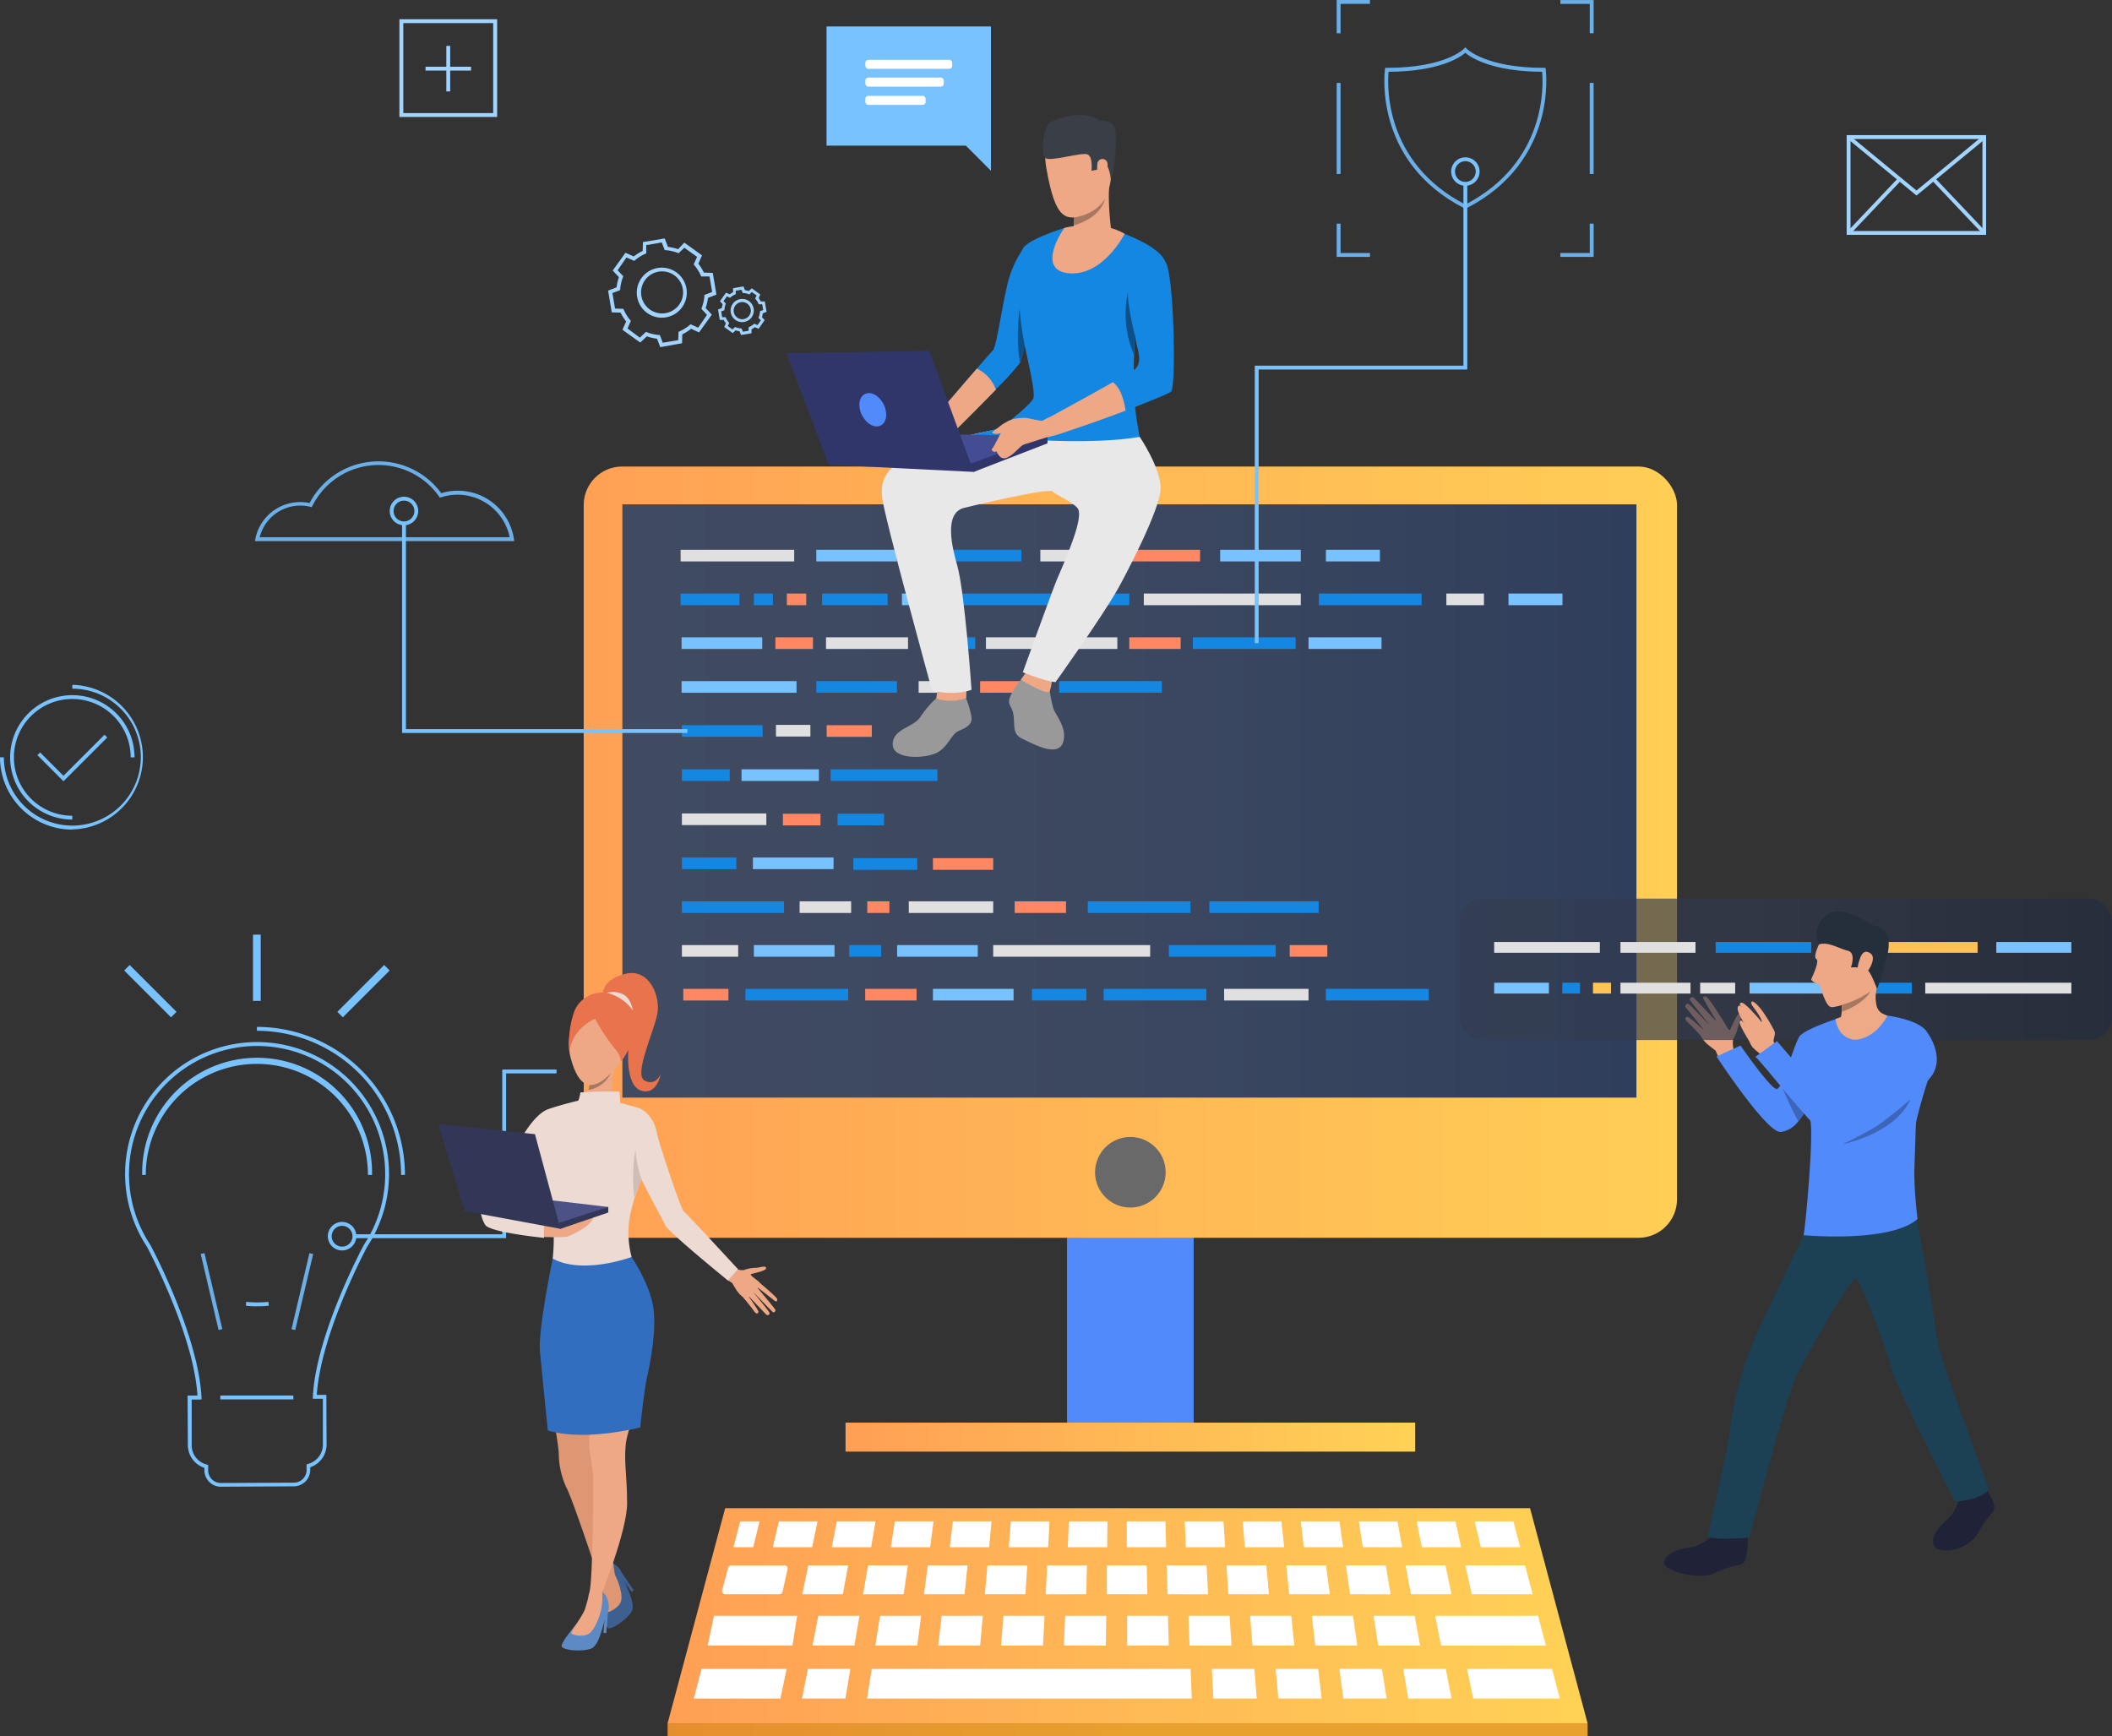<svg xmlns="http://www.w3.org/2000/svg" xmlns:xlink="http://www.w3.org/1999/xlink" viewBox="0 0 475.33 390.73"><rect x="0" y="0" width="475.33" height="390.73" fill="#333333" stroke="none"/><defs><style>.cls-1{fill:#78c2ff;}.cls-2{fill:#6aafe8;}.cls-3{fill:url(#linear-gradient);}.cls-4{fill:#fff;}.cls-5{fill:url(#linear-gradient-2);}.cls-6{fill:#518afa;}.cls-7{fill:url(#linear-gradient-3);}.cls-8{fill:url(#linear-gradient-4);}.cls-9{fill:#696969;}.cls-10{fill:url(#linear-gradient-5);}.cls-11{fill:#e0e0e0;}.cls-12{fill:#1487e3;}.cls-13{fill:#ff8761;}.cls-14{fill:#323657;}.cls-15{fill:#a1d4ff;}.cls-16{fill:#eea886;}.cls-17{opacity:0.68;fill:url(#linear-gradient-6);}.cls-18{fill:#ffc055;}.cls-19{fill:#ffc455;}.cls-20{fill:#202338;}.cls-21{fill:#1c4054;}.cls-22{fill:#eea987;}.cls-23{fill:#3d66ba;}.cls-24{fill:#252e3b;}.cls-25{fill:#a77860;}.cls-26{fill:#999;}.cls-27{fill:#e8e8e8;}.cls-28{fill:#3a3f47;}.cls-29{fill:#0c5087;}.cls-30{fill:#444c94;}.cls-31{fill:#303669;}.cls-32{fill:#3d6091;}.cls-33{fill:#de9673;}.cls-34{fill:#316ebf;}.cls-35{fill:#eddad3;}.cls-36{fill:#5d89c4;}.cls-37{fill:#4c5285;}.cls-38{fill:#e8734d;}.cls-39{fill:#cfbeb8;}</style><linearGradient id="linear-gradient" x1="150.25" y1="363.66" x2="357.31" y2="363.66" gradientUnits="userSpaceOnUse"><stop offset="0" stop-color="#ff9f55"/><stop offset="1" stop-color="#ffd255"/></linearGradient><linearGradient id="linear-gradient-2" x1="54.28" y1="389.3" x2="261.34" y2="389.3" gradientUnits="userSpaceOnUse"><stop offset="0" stop-color="#e37e30"/><stop offset="1" stop-color="#e8a12e"/></linearGradient><linearGradient id="linear-gradient-3" x1="123.94" y1="191.8" x2="397.31" y2="191.8" gradientTransform="translate(508.8 383.6) rotate(-180)" xlink:href="#linear-gradient"/><linearGradient id="linear-gradient-4" x1="140.06" y1="180.28" x2="368.3" y2="180.28" gradientTransform="translate(508.36 360.55) rotate(-180)" gradientUnits="userSpaceOnUse"><stop offset="0" stop-color="#404b61"/><stop offset="0.49" stop-color="#3c4860"/><stop offset="1" stop-color="#2f3e5c"/></linearGradient><linearGradient id="linear-gradient-5" x1="190.3" y1="323.45" x2="318.5" y2="323.45" xlink:href="#linear-gradient"/><linearGradient id="linear-gradient-6" x1="328.42" y1="218.16" x2="475.33" y2="218.16" gradientUnits="userSpaceOnUse"><stop offset="0" stop-color="#343d4f"/><stop offset="0.46" stop-color="#30394c"/><stop offset="0.95" stop-color="#232d41"/><stop offset="1" stop-color="#212b40"/></linearGradient></defs><title>Asset 1</title><g id="Layer_2" data-name="Layer 2"><g id="Слой_1" data-name="Слой 1"><polygon class="cls-1" points="186.02 5.96 223.03 5.96 223.03 32.78 223.03 38.44 217.38 32.78 186.02 32.78 186.02 5.96"/><path class="cls-2" d="M115.74,121.78H57.37l.1-.52A10.29,10.29,0,0,1,67.56,113a10,10,0,0,1,2.11.22A17.51,17.51,0,0,1,99.31,111a12.76,12.76,0,0,1,16.35,10.26Zm-57.29-.87h56.26A12,12,0,0,0,103,111.34a11.87,11.87,0,0,0-3.75.6L99,112l-.19-.26a16.64,16.64,0,0,0-28.49,2.1l-.16.31-.34-.08a9.2,9.2,0,0,0-2.23-.27A9.41,9.41,0,0,0,58.45,120.91Z"/><polygon class="cls-3" points="344.35 339.45 253.78 339.45 163.21 339.45 150.25 387.88 253.78 387.88 357.31 387.88 344.35 339.45"/><path class="cls-4" d="M164.63,352.31h11.86a.71.71,0,0,1,.77.8l-1.15,5.16a.76.76,0,0,1-.77.55H163.28a.71.71,0,0,1-.77-.82l1.35-5.16A.77.77,0,0,1,164.63,352.31Z"/><polygon class="cls-4" points="181.92 352.31 190.88 352.31 189.69 358.82 180.56 358.82 181.92 352.31"/><polygon class="cls-4" points="195.36 352.31 204.32 352.31 203.38 358.82 194.25 358.83 195.36 352.31"/><polygon class="cls-4" points="208.8 352.31 217.76 352.31 217.08 358.82 207.95 358.82 208.8 352.31"/><polygon class="cls-4" points="222.24 352.31 231.2 352.31 230.78 358.82 221.65 358.82 222.24 352.31"/><polygon class="cls-4" points="235.68 352.31 244.64 352.31 244.47 358.82 235.34 358.83 235.68 352.31"/><polygon class="cls-4" points="343.23 352.31 329.79 352.31 331.24 358.82 344.94 358.82 343.23 352.31"/><polygon class="cls-4" points="325.31 352.31 316.35 352.31 317.55 358.82 326.68 358.82 325.31 352.31"/><polygon class="cls-4" points="311.87 352.31 302.91 352.31 303.85 358.82 312.98 358.83 311.87 352.31"/><polygon class="cls-4" points="298.43 352.31 289.47 352.31 290.15 358.82 299.29 358.82 298.43 352.31"/><polygon class="cls-4" points="284.99 352.31 276.03 352.31 276.46 358.82 285.59 358.82 284.99 352.31"/><polygon class="cls-4" points="271.55 352.31 262.59 352.31 262.76 358.82 271.89 358.83 271.55 352.31"/><polygon class="cls-4" points="249.12 352.31 258.08 352.31 258.23 358.82 249.12 358.82 249.12 352.31"/><polygon class="cls-4" points="160.69 363.67 179.41 363.67 178.35 370.37 159.27 370.37 160.69 363.67"/><polygon class="cls-4" points="346.16 363.67 323.01 363.67 324.33 370.37 347.92 370.37 346.16 363.67"/><polygon class="cls-4" points="318.38 363.67 309.13 363.67 310.18 370.37 319.62 370.37 318.38 363.67"/><polygon class="cls-4" points="304.5 363.67 295.24 363.67 296.03 370.37 305.46 370.37 304.5 363.67"/><polygon class="cls-4" points="290.61 363.67 281.35 363.67 281.88 370.37 291.31 370.37 290.61 363.67"/><polygon class="cls-4" points="276.73 363.67 267.47 363.67 267.73 370.37 277.17 370.37 276.73 363.67"/><polygon class="cls-4" points="157.89 375.63 177.04 375.63 175.64 382.29 156.15 382.29 157.89 375.63"/><polygon class="cls-4" points="181.82 375.63 191.39 375.63 190.26 382.29 180.51 382.29 181.82 375.63"/><polygon class="cls-4" points="196.18 375.63 205.75 375.63 267.95 375.63 268.22 382.29 195.13 382.29 196.18 375.63"/><polygon class="cls-4" points="272.74 375.63 282.31 375.63 282.84 382.29 273.09 382.29 272.74 375.63"/><polygon class="cls-4" points="287.1 375.63 296.67 375.63 297.46 382.29 287.71 382.29 287.1 375.63"/><polygon class="cls-4" points="301.46 375.63 311.03 375.63 312.07 382.29 302.33 382.29 301.46 375.63"/><polygon class="cls-4" points="315.81 375.63 325.38 375.63 326.69 382.29 316.95 382.29 315.81 375.63"/><polygon class="cls-4" points="330.17 375.63 349.31 375.63 351.06 382.29 331.57 382.29 330.17 375.63"/><polygon class="cls-4" points="262.86 363.67 253.68 363.67 253.68 370.37 263.04 370.37 262.86 363.67"/><polygon class="cls-4" points="248.97 363.67 239.72 363.67 239.45 370.37 248.88 370.37 248.97 363.67"/><polygon class="cls-4" points="235.09 363.67 225.83 363.67 225.3 370.37 234.74 370.37 235.09 363.67"/><polygon class="cls-4" points="221.2 363.67 211.94 363.67 211.15 370.37 220.59 370.37 221.2 363.67"/><polygon class="cls-4" points="207.31 363.67 198.06 363.67 197 370.37 206.44 370.37 207.31 363.67"/><polygon class="cls-4" points="193.43 363.67 184.17 363.67 182.85 370.37 192.29 370.37 193.43 363.67"/><polygon class="cls-4" points="165.07 348.23 166.59 342.42 170.94 342.42 169.52 348.23 165.07 348.23"/><polygon class="cls-4" points="175.29 342.42 183.99 342.42 182.78 348.23 173.92 348.23 175.29 342.42"/><polygon class="cls-4" points="188.34 342.42 197.04 342.42 196.06 348.23 187.2 348.23 188.34 342.42"/><polygon class="cls-4" points="201.4 342.42 210.1 342.42 209.34 348.23 200.48 348.23 201.4 342.42"/><polygon class="cls-4" points="214.45 342.42 223.15 342.42 222.62 348.23 213.76 348.23 214.45 342.42"/><polygon class="cls-4" points="227.5 342.42 236.2 342.42 235.9 348.23 227.04 348.23 227.5 342.42"/><polygon class="cls-4" points="240.55 342.42 249.25 342.42 249.18 348.23 240.32 348.23 240.55 342.42"/><polygon class="cls-4" points="253.6 342.42 262.3 342.42 262.45 348.23 253.6 348.23 253.6 342.42"/><polygon class="cls-4" points="266.65 342.42 275.35 342.42 275.74 348.23 266.88 348.23 266.65 342.42"/><polygon class="cls-4" points="279.7 342.42 288.41 342.42 289.01 348.23 280.16 348.23 279.7 342.42"/><polygon class="cls-4" points="292.76 342.42 301.46 342.42 302.29 348.23 293.44 348.23 292.76 342.42"/><polygon class="cls-4" points="305.81 342.42 314.51 342.42 315.57 348.23 306.72 348.23 305.81 342.42"/><polygon class="cls-4" points="318.86 342.42 327.56 342.42 328.85 348.23 320 348.23 318.86 342.42"/><polygon class="cls-4" points="331.91 342.42 340.61 342.42 342.13 348.23 333.28 348.23 331.91 342.42"/><rect class="cls-5" x="150.25" y="387.88" width="207.06" height="2.86"/><rect class="cls-6" x="240.15" y="236.9" width="28.5" height="86.55" transform="translate(508.8 560.35) rotate(180)"/><rect class="cls-7" x="131.37" y="105.01" width="246.06" height="173.59" rx="8.66" transform="translate(508.8 383.6) rotate(180)"/><rect class="cls-8" x="140.06" y="113.51" width="228.23" height="133.53" transform="translate(508.36 360.55) rotate(180)"/><path class="cls-9" d="M246.46,263.84a7.94,7.94,0,1,0,7.94-7.94A7.95,7.95,0,0,0,246.46,263.84Z"/><rect class="cls-10" x="190.3" y="320.19" width="128.2" height="6.53"/><path class="cls-2" d="M329.79,47l-.19-.1c-20.72-10.58-17.93-31.06-17.9-31.26l.05-.37h.38c13.17,0,17.31-4.25,17.34-4.29l.33-.34.31.34s4.18,4.29,17.35,4.29h.38l.05.37c0,.2,2.81,20.68-17.9,31.26ZM312.52,16.16c-.26,2.77-1.14,20.35,17.27,29.88,18.43-9.54,17.55-27.11,17.28-29.88-11.43-.07-16.09-3.26-17.28-4.27C328.6,12.9,324,16.09,312.52,16.16Z"/><rect class="cls-11" x="153.18" y="123.74" width="25.56" height="2.62"/><rect class="cls-11" x="185.9" y="143.44" width="18.46" height="2.62"/><rect class="cls-12" x="207.23" y="143.44" width="12.25" height="2.62"/><rect class="cls-12" x="232.25" y="222.56" width="12.25" height="2.62"/><rect class="cls-12" x="153.47" y="193" width="12.25" height="2.62"/><rect class="cls-11" x="221.9" y="143.44" width="29.57" height="2.62"/><rect class="cls-11" x="153.47" y="183.08" width="19" height="2.62"/><rect class="cls-11" x="204.53" y="202.86" width="19" height="2.62"/><rect class="cls-11" x="275.5" y="222.56" width="19" height="2.62"/><rect class="cls-11" x="179.96" y="202.86" width="11.6" height="2.62"/><rect class="cls-12" x="153.47" y="202.86" width="22.98" height="2.62"/><rect class="cls-11" x="153.47" y="212.71" width="12.67" height="2.62"/><rect class="cls-1" x="183.72" y="123.74" width="18.15" height="2.62"/><rect class="cls-12" x="183.72" y="153.3" width="18.15" height="2.62"/><rect class="cls-11" x="174.64" y="163.15" width="7.75" height="2.62"/><rect class="cls-1" x="166.89" y="173.15" width="17.41" height="2.62"/><rect class="cls-12" x="186.94" y="173.15" width="24.04" height="2.62"/><rect class="cls-12" x="263.07" y="212.71" width="24.04" height="2.62"/><rect class="cls-12" x="153.47" y="163.22" width="18.15" height="2.62"/><rect class="cls-12" x="153.47" y="173.15" width="10.77" height="2.62"/><rect class="cls-13" x="186.05" y="163.22" width="10.16" height="2.62"/><rect class="cls-13" x="153.78" y="222.56" width="10.16" height="2.62"/><rect class="cls-1" x="153.4" y="143.44" width="18.15" height="2.62"/><rect class="cls-1" x="169.45" y="193" width="18.15" height="2.62"/><rect class="cls-1" x="169.67" y="212.71" width="18.15" height="2.62"/><rect class="cls-1" x="201.91" y="212.71" width="18.15" height="2.62"/><rect class="cls-1" x="153.4" y="153.3" width="25.87" height="2.62"/><rect class="cls-1" x="274.61" y="123.74" width="18.15" height="2.62"/><rect class="cls-1" x="209.97" y="222.56" width="18.15" height="2.62"/><rect class="cls-1" x="298.41" y="123.74" width="12.15" height="2.62"/><rect class="cls-1" x="339.5" y="133.59" width="12.15" height="2.62"/><rect class="cls-12" x="206.75" y="123.74" width="23.12" height="2.62"/><rect class="cls-12" x="298.41" y="222.56" width="23.12" height="2.62"/><rect class="cls-12" x="167.77" y="222.56" width="23.12" height="2.62"/><rect class="cls-12" x="296.83" y="133.59" width="23.12" height="2.62"/><rect class="cls-12" x="268.47" y="143.44" width="23.12" height="2.62"/><rect class="cls-12" x="248.38" y="222.56" width="23.12" height="2.62"/><rect class="cls-12" x="244.82" y="202.86" width="23.12" height="2.62"/><rect class="cls-12" x="238.37" y="153.3" width="23.12" height="2.62"/><rect class="cls-13" x="195.19" y="202.86" width="4.98" height="2.62"/><rect class="cls-1" x="294.5" y="143.44" width="16.43" height="2.62"/><rect class="cls-13" x="246.97" y="123.74" width="23.12" height="2.62"/><rect class="cls-13" x="220.59" y="153.3" width="13.55" height="2.62"/><rect class="cls-13" x="209.97" y="193.15" width="13.56" height="2.62"/><rect class="cls-11" x="234.14" y="123.74" width="8.46" height="2.62"/><rect class="cls-11" x="206.75" y="153.3" width="8.46" height="2.62"/><rect class="cls-11" x="325.52" y="133.59" width="8.46" height="2.62"/><rect class="cls-12" x="153.18" y="133.59" width="13.24" height="2.62"/><rect class="cls-12" x="188.51" y="183.15" width="10.45" height="2.62"/><rect class="cls-12" x="169.67" y="133.59" width="4.28" height="2.62"/><rect class="cls-11" x="257.43" y="133.59" width="35.33" height="2.62"/><rect class="cls-11" x="223.53" y="212.71" width="35.33" height="2.62"/><rect class="cls-13" x="177.09" y="133.59" width="4.36" height="2.62"/><rect class="cls-12" x="242.6" y="133.59" width="11.56" height="2.62"/><rect class="cls-13" x="254.16" y="143.44" width="11.56" height="2.62"/><rect class="cls-13" x="228.36" y="202.86" width="11.56" height="2.62"/><rect class="cls-13" x="194.72" y="222.56" width="11.56" height="2.62"/><rect class="cls-12" x="214.95" y="133.59" width="24.6" height="2.62"/><rect class="cls-12" x="272.18" y="202.86" width="24.6" height="2.62"/><rect class="cls-12" x="192.06" y="193.15" width="14.37" height="2.62"/><rect class="cls-12" x="191.13" y="212.71" width="7.18" height="2.62"/><rect class="cls-1" x="203" y="133.59" width="8.46" height="2.62"/><rect class="cls-13" x="290.27" y="212.71" width="8.46" height="2.62"/><rect class="cls-13" x="174.51" y="143.44" width="8.46" height="2.62"/><rect class="cls-13" x="176.2" y="183.15" width="8.46" height="2.62"/><rect class="cls-12" x="185.02" y="133.59" width="14.74" height="2.62"/><polygon class="cls-1" points="154.71 164.97 90.49 164.97 90.49 117.78 91.36 117.78 91.36 164.1 154.71 164.1 154.71 164.97"/><polygon class="cls-1" points="283.27 144.75 282.4 144.75 282.4 82.3 329.36 82.3 329.36 41.38 330.23 41.38 330.23 83.17 283.27 83.17 283.27 144.75"/><path class="cls-14" d="M149.94,232.78h0S150,232.8,149.94,232.78Z"/><polygon class="cls-2" points="358.67 57.82 351.18 57.82 351.18 56.95 357.79 56.95 357.79 50.34 358.67 50.34 358.67 57.82"/><polygon class="cls-2" points="308.33 57.82 300.84 57.82 300.84 50.34 301.71 50.34 301.71 56.95 308.33 56.95 308.33 57.82"/><polygon class="cls-2" points="301.71 7.49 300.84 7.49 300.84 0 308.32 0 308.32 0.87 301.71 0.87 301.71 7.49"/><polygon class="cls-2" points="358.67 7.48 357.79 7.48 357.79 0.88 351.18 0.88 351.18 0.01 358.67 0.01 358.67 7.48"/><rect class="cls-2" x="357.79" y="18.66" width="0.87" height="20.5"/><rect class="cls-2" x="300.84" y="18.66" width="0.87" height="20.5"/><path class="cls-1" d="M90.93,118.22a3.21,3.21,0,1,1,3.2-3.21A3.21,3.21,0,0,1,90.93,118.22Zm0-5.54A2.34,2.34,0,1,0,93.26,115,2.33,2.33,0,0,0,90.93,112.68Z"/><path class="cls-1" d="M77,281.44a3.21,3.21,0,1,1,3.2-3.21A3.21,3.21,0,0,1,77,281.44Zm0-5.54a2.34,2.34,0,1,0,2.33,2.33A2.33,2.33,0,0,0,77,275.9Z"/><path class="cls-1" d="M329.79,41.81a3.2,3.2,0,1,1,3.21-3.2A3.2,3.2,0,0,1,329.79,41.81Zm0-5.53a2.33,2.33,0,1,0,2.34,2.33A2.34,2.34,0,0,0,329.79,36.28Z"/><path class="cls-15" d="M111.89,26.33h-22v-22h22Zm-21.12-.88H111V5.2H90.77Z"/><rect class="cls-15" x="100.45" y="10.33" width="0.87" height="10.25"/><rect class="cls-15" x="95.77" y="15.02" width="10.25" height="0.87"/><path class="cls-15" d="M447,52.86H415.61V30.41H447ZM416.48,52h29.69V31.29H416.48Z"/><polygon class="cls-15" points="431.33 44.01 415.77 31.19 416.32 30.51 431.33 42.88 446.33 30.51 446.89 31.19 431.33 44.01"/><rect class="cls-15" x="440.53" y="38.27" width="0.87" height="16.4" transform="translate(89.03 316.19) rotate(-43.48)"/><rect class="cls-15" x="413.49" y="46.04" width="16.4" height="0.87" transform="translate(97.91 320.61) rotate(-46.54)"/><path class="cls-15" d="M166.77,75.4l-.33-.85a5.11,5.11,0,0,1-.86-.2l-.67.62L163,73.6l.37-.84a4.12,4.12,0,0,1-.47-.75L162,72l-.4-2.34.86-.33a4.27,4.27,0,0,1,.19-.86l-.62-.67,1.37-1.93.84.37a4.12,4.12,0,0,1,.75-.47l0-.91,2.34-.4.33.86a4.27,4.27,0,0,1,.86.19l.67-.62,1.93,1.38-.37.83a4.12,4.12,0,0,1,.47.75l.91,0,.4,2.34-.86.33a4.27,4.27,0,0,1-.19.86l.62.67L170.73,74l-.84-.37a4.12,4.12,0,0,1-.75.47l0,.91Zm-1.34-1.81.19.08a4.46,4.46,0,0,0,1.08.25h.21l.28.74,1.29-.22,0-.79.19-.08a3.82,3.82,0,0,0,.94-.59l.16-.13.71.32.76-1.06-.54-.58.08-.19a4.46,4.46,0,0,0,.25-1.08v-.21l.74-.28-.22-1.28-.79,0-.08-.19a4,4,0,0,0-.59-.94l-.13-.16.32-.71-1.07-.76-.57.54-.19-.08a4,4,0,0,0-1.08-.24l-.21,0-.28-.73-1.29.21,0,.79-.19.08a3.82,3.82,0,0,0-.94.59l-.16.13-.71-.32-.76,1.07.54.57-.08.19a4,4,0,0,0-.24,1.08l0,.21-.74.28.22,1.29.79,0,.08.19a3.82,3.82,0,0,0,.59.94l.13.16-.32.71,1.06.76Zm1.62-1.09a2.58,2.58,0,0,1-1.5-.47h0a2.61,2.61,0,1,1,1.5.47Zm0-4.51a1.91,1.91,0,0,0-1.57.81,1.93,1.93,0,0,0,.45,2.69h0a1.93,1.93,0,1,0,1.12-3.5Z"/><path class="cls-15" d="M148.6,78.14l-.73-1.91a10.58,10.58,0,0,1-2.29-.53l-1.49,1.4-4-2.88.83-1.86a10.59,10.59,0,0,1-1.24-2l-2-.06-.82-4.89,1.91-.74a10.56,10.56,0,0,1,.52-2.29l-1.39-1.49,2.87-4,1.87.83a10.2,10.2,0,0,1,2-1.24l.06-2,4.9-.82.73,1.91a10.56,10.56,0,0,1,2.29.52L154,54.6l4,2.88-.83,1.87a10.25,10.25,0,0,1,1.25,2l2,.07.82,4.89-1.9.73a10.58,10.58,0,0,1-.53,2.29l1.4,1.49-2.88,4L155.56,74a10.63,10.63,0,0,1-2,1.25l-.06,2Zm-3.22-3.45.26.1a9.42,9.42,0,0,0,2.58.6l.28,0,.66,1.75,3.49-.59.06-1.87.25-.11a9.9,9.9,0,0,0,2.25-1.41l.21-.18,1.7.77,2-2.88-1.27-1.37.09-.25a9.2,9.2,0,0,0,.59-2.59l0-.27,1.75-.67-.59-3.49-1.87,0-.11-.25a9.68,9.68,0,0,0-1.41-2.25l-.18-.21.77-1.71-2.88-2.05L152.72,57l-.25-.1a9.56,9.56,0,0,0-2.59-.59l-.27,0-.67-1.74-3.49.59,0,1.87-.25.11a8.88,8.88,0,0,0-2.25,1.41l-.21.17L141,57.94l-2,2.88,1.28,1.36-.1.26a9.78,9.78,0,0,0-.59,2.58l0,.28-1.75.66.58,3.49,1.88.06.11.25a9.52,9.52,0,0,0,1.4,2.25l.18.21-.76,1.7L144,76ZM149,71.5a5.57,5.57,0,0,1-3.26-1,5.63,5.63,0,1,1,3.26,1Zm0-10.42a4.4,4.4,0,0,0-.8.07,4.73,4.73,0,1,0,.8-.07Z"/><path class="cls-1" d="M16.28,186.72A16.29,16.29,0,0,1,0,170.45H.87A15.41,15.41,0,1,0,16.28,155v-.87a16.28,16.28,0,0,1,0,32.55Zm0-2.26a14,14,0,1,1,14-14h-.87a13.14,13.14,0,1,0-13.14,13.14Z"/><polygon class="cls-1" points="14.28 175.84 8.41 169.97 9.03 169.35 14.28 174.6 23.52 165.36 24.14 165.98 14.28 175.84"/><path class="cls-1" d="M49.77,334.62A3.73,3.73,0,0,1,46,330.91v-.55a5.38,5.38,0,0,1-3.72-5.09l-.06-11.17h2.22c-.86-13.89-11.28-33.33-11.39-33.53a29.7,29.7,0,1,1,49.61,0c-.42.77-10.46,19.63-11.36,33.37h2.15l.05,11.17a5.39,5.39,0,0,1-3.67,5.12v.56a3.73,3.73,0,0,1-3.71,3.74l-16.39.08ZM43.14,315l0,10.29a4.49,4.49,0,0,0,3.39,4.34l.32.09v1.22a2.86,2.86,0,0,0,2.87,2.84l16.38-.08A2.86,2.86,0,0,0,69,330.8v-1.22l.32-.09a4.51,4.51,0,0,0,3.35-4.37l0-10.3H70.41l0-.46c.71-14,11.07-33.4,11.51-34.22a28.83,28.83,0,1,0-48.11,0c.1.14,10.87,20.26,11.54,34.39l0,.46Zm15.08-21h-.34a19.35,19.35,0,0,1-2.55-.12l.08-.87a26,26,0,0,0,5,0l.08.87A22.33,22.33,0,0,1,58.22,294Z"/><rect class="cls-1" x="49.59" y="314.09" width="16.44" height="0.87"/><rect class="cls-1" x="56.94" y="210.36" width="1.74" height="14.91"/><rect class="cls-1" x="74.35" y="222.21" width="14.91" height="1.75" transform="translate(-133.78 123.18) rotate(-45)"/><rect class="cls-1" x="32.96" y="215.63" width="1.75" height="14.91" transform="translate(-147.83 89.26) rotate(-45)"/><rect class="cls-2" x="47.15" y="281.91" width="0.87" height="17.58" transform="translate(-65.15 18.56) rotate(-13.21)"/><rect class="cls-2" x="59.26" y="290.26" width="17.58" height="0.87" transform="translate(-230.51 290.21) rotate(-76.73)"/><path class="cls-1" d="M91.14,264.45h-.87A32.48,32.48,0,0,0,57.82,232v-.88A33.36,33.36,0,0,1,91.14,264.45Z"/><path class="cls-1" d="M83.68,264.45h-.87a25,25,0,1,0-50,0H32a25.87,25.87,0,1,1,51.73,0Z"/><polygon class="cls-1" points="113.91 278.67 79.8 278.67 79.8 277.8 113.04 277.8 113.04 240.72 125.25 240.72 125.25 241.59 113.91 241.59 113.91 278.67"/><path class="cls-16" d="M390.25,236.59s-.57-2.15,0-3.08a9.35,9.35,0,0,0,1.05-2.91c.12-.63,1.21-2.55.4-2.59s-1.94,3.09-2.31,3.72-1.37-2.12-2-2.43-5.46,2.21-4.53,4,3.21,2.92,3.3,3.27a11.62,11.62,0,0,0,.62,1.34Z"/><path class="cls-16" d="M387.76,229.65s-3.23-5.22-3.77-5.35-.85.09-.57.6,3,5.15,3,5.15-5-5.4-5.39-5.61c-.24-.12-.85.29-.73.58s4.71,6,4.71,6-4.67-5-5.07-5.11-.85.45-.53.85l4.34,5.35s-3.66-3.42-4.06-3.27c-.25.09-.8.42.18,1.27s3,3.13,3,3.13Z"/><rect class="cls-17" x="328.42" y="202.25" width="146.91" height="31.83" rx="5.16"/><rect class="cls-11" x="336.28" y="212.01" width="23.79" height="2.43"/><rect class="cls-11" x="364.7" y="212.01" width="16.89" height="2.43"/><rect class="cls-11" x="364.7" y="221.18" width="15.77" height="2.44"/><rect class="cls-1" x="449.29" y="212.01" width="16.89" height="2.43"/><rect class="cls-12" x="386.13" y="212.01" width="21.52" height="2.43"/><rect class="cls-18" x="423.56" y="212.01" width="21.52" height="2.43"/><rect class="cls-11" x="411.62" y="212.01" width="7.88" height="2.43"/><rect class="cls-1" x="336.28" y="221.18" width="12.32" height="2.44"/><rect class="cls-12" x="351.62" y="221.18" width="3.98" height="2.44"/><rect class="cls-11" x="433.3" y="221.18" width="32.88" height="2.44"/><rect class="cls-19" x="358.52" y="221.18" width="4.06" height="2.44"/><rect class="cls-12" x="419.5" y="221.18" width="10.76" height="2.44"/><rect class="cls-1" x="393.76" y="221.18" width="22.89" height="2.44"/><rect class="cls-11" x="382.64" y="221.18" width="7.88" height="2.44"/><path class="cls-20" d="M386.45,344.75s-3.11,3.12-5.78,3.45-5.77,1.34-6.13,3.36,7.91,4.15,11.17,2.57c4.86-2.35,6.27-1.41,7-2.85s.61-6.41.72-6.89S386.45,344.75,386.45,344.75Z"/><path class="cls-20" d="M441.31,335.93s-.9,4.26-2.88,5.9-4,4.07-3.22,6,7.8,1.69,10.33-3.4c1.59-3.22,3.44-3.78,3.3-5.4s-2.61-5.09-2.76-5.56S441.31,335.93,441.31,335.93Z"/><path class="cls-21" d="M407.43,274.84s-10.7,22.17-13.12,27.79a80.65,80.65,0,0,0-4.85,18.23c-.38,4.6-4.79,23.31-5.06,24.66s9.33.53,9.33.53,8.36-31.88,10.58-36.4c1.47-3,12.58-23.1,13.56-21.85s7,16.25,7.68,19.85S440,338,440,338s6.38-.46,7.64-2.9c0,0-10.2-27.12-11.33-32.06-.58-2.51-2.7-18.34-5.36-30.48C429.54,266.33,407.43,274.84,407.43,274.84Z"/><path class="cls-6" d="M434.55,241.08s-3.68,11.08-3.6,13.71S428.91,241.91,434.55,241.08Z"/><path class="cls-6" d="M408.42,245.18a27.31,27.31,0,0,1-1.32,3.36h0a22.52,22.52,0,0,1-1.12,2.08l-.22.36a14.79,14.79,0,0,1-1,1.34,5.94,5.94,0,0,1-4,2.46c-3.14.23-14.44-17-14.44-17l5.4-2.45s7.15,10.32,8.26,9.75,2.26-4.76,2.26-4.76c1.31-.72,3.31,1.29,4.67,2.94l.25.32C407.94,244.45,408.42,245.18,408.42,245.18Z"/><path class="cls-6" d="M431.57,274.35c-6.12,5.47-25.66,3.66-25.66,3.66.28-.68,2.26-21.05,1.57-25.65s-.3-8.52-.92-8.69-4.81-1.65-4.81-1.65,2.23-7.1,3.17-8.65,7.63-3.79,7.63-3.79a26.61,26.61,0,0,1,10.71-1.21c9.21,1.09,10.31,3.8,10.31,3.8l-2.13,13.68V246c0,.3,0,1.07-.08,2.13-.15,4.4-.48,13.82-.53,16.06A96.2,96.2,0,0,0,431.57,274.35Z"/><path class="cls-22" d="M424.78,228.62a13.34,13.34,0,0,1-1.19,1.82c-2.87,3.71-6.21,3.58-6.21,3.58a4.42,4.42,0,0,1-3.69-2.68,6.77,6.77,0,0,1-.59-2l1.21-.43a6.09,6.09,0,0,0,.18-1.23c0-.27,0-.54,0-.82s0-.49,0-.73v-.29c0-1-.12-1.89-.12-1.89s8.72-4.71,8-1.39a8.07,8.07,0,0,0-.06,3.59,2.79,2.79,0,0,0,1.13,1.84C424.29,228.43,424.78,228.62,424.78,228.62Z"/><path class="cls-16" d="M399.72,235.34a1.78,1.78,0,0,1-.54-.94c-.09-.89.8-2-.22-2.84s-4.68,1.65-5.06,2.42.63,2.25,3,3.68S399.72,235.34,399.72,235.34Z"/><path class="cls-16" d="M399.26,231.88a35.33,35.33,0,0,0-2.05-3.5c-1-1.57-2.52-3.23-2.94-2.94-.59.39.74,1.56,1.67,3.18s.42,1.35.42,1.35.12,0-1.14-1.41-3-3.21-3.42-2.86-.29.22.1.86c-.31-.32-.45-.28-.6-.16-.82.6.8,3.2,1.45,4.23-.5-.79-1-1.31-1.21-.64s2.17,4.33,2.92,5.69S399.26,231.88,399.26,231.88Z"/><path class="cls-6" d="M434.34,242.68c4-4.81-.94-10.78-.94-10.78-2.89-2.46-9.22,7.88-10,8.89s-6.85,6.42-8.54,8.25c-.86.93-4.49-3-6.15-4.63-1-.95-8.78-10.08-8.78-10.08l-4.9,3.55c.45-.33,15.86,19.85,18.72,20C413.73,257.88,424.8,254.3,434.34,242.68Z"/><path class="cls-23" d="M406,250.63l-.22.36a14.79,14.79,0,0,1-1,1.34c-.75-.89-3.56-7.23-3.6-7.33Z"/><path class="cls-23" d="M430,247.37a78.19,78.19,0,0,1-7.65,6.09c-2.69,1.64-7.18,3.88-7.68,4.07C414.67,257.53,426.56,255.21,430,247.37Z"/><path class="cls-16" d="M409.75,211.81s-1.89,3.51-.95,4.06c.77.45-.91,3.9-1.13,4.46s1.4,1,1.75,1.34,1.37,4.82,2.7,5,7.38-2,9-3.67,3-9.42,1.89-12.68S413.09,205.68,409.75,211.81Z"/><path class="cls-24" d="M409.37,212.57A5.39,5.39,0,0,1,411,206c3.51-2.82,10,2.12,10.72,2.31s4.87.47,2.78,7.74c-1.79,6.25-2.05,6.51-2.05,6.51s-1.34-3.62-2.09-4.17c-1.19-.86-3.79-.65-3.79-.65s1.24-3.29-.7-3.76S411.33,211.85,409.37,212.57Z"/><path class="cls-16" d="M418.58,215.83c.17-.46.72-2.4,2.39-1.26s-1,4.8-1.33,4.84S417.14,219.62,418.58,215.83Z"/><path class="cls-25" d="M421,223.12s-1.42,2.8-6.47,4.6c0-.27,0-.54,0-.82s0-.49,0-.73A21.87,21.87,0,0,0,421,223.12Z"/><path class="cls-26" d="M236.2,155a27.89,27.89,0,0,0,.9,4.53c.5,1.39,3.28,4.59,2.11,7.67-1.27,3.34-6.82.12-9.08-.9s-1.75-2.86-2-5.12-1.35-2.33-.94-3.92,2.88-4.63,2.88-4.63Z"/><path class="cls-16" d="M231.15,151s-1.42,2-1.38,2,6.08,3.74,6.5,2.54a11.87,11.87,0,0,0,.48-2.32Z"/><path class="cls-26" d="M210.66,157.22a23.08,23.08,0,0,0-3.5,4.11c-1.66,2.48-6,2.61-6.24,6s6,3.5,9.21,2.39,3.73-4.41,5.69-5.24,3-1.5,2.82-3.12a19.69,19.69,0,0,0-1.23-4.23,14.05,14.05,0,0,1-1.93.46A15.79,15.79,0,0,1,210.66,157.22Z"/><path class="cls-12" d="M232.85,65.36s-1.25,7.38-2.25,12.25h0a30.23,30.23,0,0,1-1,4,58.27,58.27,0,0,1-5.47,6c-5,5.15-11.6,11.63-11.6,11.63L210,94.43s5.87-6.88,9.85-11.47c1.84-2.13,3.28-3.76,3.54-4,.83-.74,1.8-8.07,3.15-14.11a24.37,24.37,0,0,1,4.08-9.38Z"/><path class="cls-16" d="M224.14,87.7c-5,5.15-11.6,11.63-11.6,11.63L210,94.43s5.87-6.88,9.85-11.47A8.28,8.28,0,0,1,224.14,87.7Z"/><path class="cls-16" d="M211,155l-.29,2.25a11.14,11.14,0,0,0,6.75-.09l.07-2Z"/><path class="cls-12" d="M256.51,98.33c.18.66-34,0-34,0s9.45-6.88,10.06-8.72-2.41-12.87-2.8-16.46c-.31-2.87-1.1-15.72.79-17.68s9.1-4.2,9.1-4.2l10.39.39a16,16,0,0,1,2.94.92c1.23.57,8.23,3.07,9.37,6.57s-7,14.76-7,14.76,0,.51,0,1.33h0c0,1.11-.08,2.79-.12,4.61-.06,2.36-.1,5-.1,6.86A67.35,67.35,0,0,0,256.51,98.33Z"/><path class="cls-27" d="M256.51,98.33s4.65,6.83,4.71,11.49-8.25,20.27-9.51,22.51c-3.78,6.71-14.15,21.19-14.15,21.19s-1.79,0-7.37-2.21c0,0,6.9-19.13,7.78-21.12,3.7-8.42,5.78-14.39,4.53-15.84s-4.65-2.89-5.63-3.74-18.14,3.24-19.94,3.71c-4.66,1.2-2.53,9.3-1.5,12.93,1.72,6.08,3.22,28,3.22,28s-3.31,1.42-8.87.22c0,0-10.9-39.61-11.25-43.55S198,101.5,224.88,96.56Z"/><path class="cls-16" d="M242.52,28.7s-9-2-7,9.31,4.22,12.24,9.66,9.9,5-9.62,5.23-13.19S245.4,28.82,242.52,28.7Z"/><path class="cls-16" d="M240.14,54.18s4,4.24,10.3.39c0,0-1.41-9.18-.67-13.65s-8.23,6.93-8.23,6.93.19.49.21,1.09a11.88,11.88,0,0,1-.09,1.82C241.47,52.25,241,53.82,240.14,54.18Z"/><path class="cls-28" d="M250,40.54s-.23-3.57-1.54-3.68-1.5,1.33-1.5,1.33l-1.32.25s.41-3.14-.89-3.69-8.45,1.73-9.5.81-.55-7.28,1.34-8.15,7.12-2.82,11-.22c0,0,3-.34,3.42,2.07S250.83,38.75,250,40.54Z"/><path class="cls-25" d="M241.66,50.76c6.51-2,7-5.92,7-6-2.15,3.69-6.92,4.17-6.92,4.17A11.88,11.88,0,0,1,241.66,50.76Z"/><path class="cls-16" d="M253.11,52.63s-4.77,9.49-12.47,8.88-1.32-10.15-1-10.24S247.57,49.3,253.11,52.63Z"/><path class="cls-12" d="M218.61,97.85s23.6,2.91,37.9.48l-27.32-3.41S229,95.61,218.61,97.85Z"/><path class="cls-16" d="M236.26,93.84l-1.76.89s.4,2.8,1.36,3.64l2-.5S237.43,94.8,236.26,93.84Z"/><path class="cls-12" d="M263.57,88.12c-.35.41-5,2.28-10.23,4.3h0c-7.16,2.75-15.24,5.36-15.24,5.36l-1.84-3.94s8.46-4.59,14.17-7.82c2.7-1.52,4.79-2.74,5.09-3,.92-.87,1.15-2.28.48-4.72s-2.23-13.7-2.41-15,.44-4.81,3.72-5a10,10,0,0,1,5,.75s.82.35,1.43,8.31S264.4,87.16,263.57,88.12Z"/><path class="cls-29" d="M255.34,75.24h0c0,1.11-.08,2.79-.12,4.61a23,23,0,0,1-1.32-14.22C253.55,67.76,255.31,75.14,255.34,75.24Z"/><path class="cls-29" d="M230.6,77.61h0a30.23,30.23,0,0,1-1,4c-1.1-5.3-.11-12.08-.11-12.08A68.87,68.87,0,0,0,230.6,77.61Z"/><path class="cls-16" d="M253.34,92.42h0c-7.16,2.75-15.5,5.45-15.5,5.45l-1.58-4s8.46-4.59,14.17-7.82C250.43,86,252.51,87,253.34,92.42Z"/><polygon class="cls-30" points="235.75 98.1 202.2 97.61 219.14 106.21 235.75 98.1"/><polygon class="cls-31" points="219.14 106.21 235.75 99.78 235.75 98.1 217.83 104.57 219.14 106.21"/><path class="cls-16" d="M234.88,94.79s-2.1-.32-3.54-.66c-1.12-.26-3.91.1-4.62.82s-3,5.73-3.4,6,.22,1,1,.65c0,0,.69,2.2,2.39,1.38s2.85-2.62,3.74-2.93,6.07-1.91,6.07-1.91S236.22,94.26,234.88,94.79Z"/><path class="cls-16" d="M227.23,94.62a14.47,14.47,0,0,0-1.7.94c-.35.29-1.77,1.36-2.12,1.61s.52,1,3.07-.14S227.23,94.62,227.23,94.62Z"/><polygon class="cls-31" points="219.14 106.21 209.16 78.96 176.99 79.49 186.5 104.6 219.14 106.21"/><path class="cls-6" d="M198.87,91c1,2,.68,4.1-.66,4.77S195,95.42,194,93.46s-.69-4.1.66-4.78S197.89,89.05,198.87,91Z"/><path class="cls-16" d="M247,36.67a1.15,1.15,0,0,1,2.26.13c.16,1.51-.9,4.14-1.65,3.88S246.84,38.05,247,36.67Z"/><rect class="cls-4" x="194.76" y="13.46" width="19.54" height="2.03" rx="0.65"/><rect class="cls-4" x="194.76" y="17.46" width="17.65" height="2.03" rx="0.65"/><rect class="cls-4" x="194.76" y="21.57" width="13.56" height="2.03" rx="0.65"/><path class="cls-16" d="M165,285.35s1.78.79,2.62.43a7.85,7.85,0,0,1,2.56-.43c.55,0,2.28-.62,2.25.06s-2.8,1.14-3.37,1.35,1.7,1.45,1.91,2-2.34,4.18-3.79,3.15-2.22-3.1-2.51-3.23a10.63,10.63,0,0,1-1.08-.71Z"/><path class="cls-16" d="M170.66,288.45s4.18,3.46,4.25,3.93-.16.68-.56.38l-4.15-3.23s4.19,4.94,4.33,5.31c.08.21-.32.66-.55.51s-4.68-4.79-4.68-4.79,3.89,4.62,3.91,5a.45.45,0,0,1-.76.31c-.32-.32-4.2-4.4-4.2-4.4s2.61,3.55,2.45,3.86-.43.59-1.07-.34-2.4-3-2.4-3Z"/><path class="cls-32" d="M136.19,360.45s-.17,5.67.64,6,3.88-1.63,5.23-3.58-1.69-6.49-2.19-9c-.21-1-2.59-2.93-3.75-2.39a5.66,5.66,0,0,0-2,1.93S137.06,355.44,136.19,360.45Z"/><path class="cls-33" d="M134.1,353.42a31.12,31.12,0,0,1,1.53,3.43c.52,1.51.61,5.67.94,5.95s2.89-1,3.24-2.56-.7-4.66-1.69-6.3a10.46,10.46,0,0,0-2-2.45A2.59,2.59,0,0,0,134.1,353.42Z"/><polygon class="cls-32" points="139.87 353.88 142.63 357.91 142.11 358.27 139.97 355.16 139.87 353.88"/><path class="cls-33" d="M124.19,317s1.57,8.35,1.57,10.35a18.4,18.4,0,0,0,1.82,7.68c1.27,2.43,6.85,19,7.33,20.89s.9,3.75.9,3.75,2.78-1.27,2.78-3.09-2.42-16.83-2.84-19.79-3.94-18.16-3.94-18.16Z"/><path class="cls-16" d="M133.09,316.41s-.55,7-.49,8.78.91,5.93.91,7,0,23.66-.9,26.39,2.53.85,2.53.85,6-14.85,6-21.05-.73-9.28-.31-13.21,3.09-9.14,3.09-9.14Z"/><path class="cls-16" d="M132.1,225.25s-5.57,5.61-3.67,12.83,4.94,7.26,8.3,4.16,5.34-6.38,5.78-10S137.19,220.24,132.1,225.25Z"/><path class="cls-16" d="M131,249.34a32.64,32.64,0,0,0,1.41-4c.1-.37.19-.76.27-1.14a7.36,7.36,0,0,0,.1-3.56c-.89-2.62,5.57-.81,5.57-.81s-1.26,6.94,0,9.29S131,249.34,131,249.34Z"/><path class="cls-34" d="M142.15,282.91s4,5.9,4.86,11.17-.75,13.1-1.41,16c-.58,2.52-1.44,10.35-1.5,11.19,0,0-12.59,3.27-20.82.67,0,0-1.28-12.93-1.76-17.71s2.87-20.94,2.87-20.94Z"/><path class="cls-35" d="M166.09,285.65l-2.26,2.56s-13.5-11-14.1-12.41-5.18-9.63-5.36-10.48c0,0-.88,2.27-1.6,4.47-.31.92-.7,2.59-.88,3.32a21.45,21.45,0,0,0,.26,9.8s-10.94,4.08-17.76.36c0,0,.73-5.93-.36-9.76s-6.78-17.19-6.78-17.19,3-5.61,6.18-6.7,6.73-1.9,6.73-1.9h7.46s4.92,1.28,6,1.62c2,.62,3.79,3.12,4.15,5.36s5.51,17.53,6.12,17.95S166.09,285.65,166.09,285.65Z"/><path class="cls-16" d="M121.88,278.38a54.3,54.3,0,0,0,5.59,0c.76-.19,5.78-2.37,6.08-4.52s-11.67,1.93-11.67,1.93Z"/><path class="cls-36" d="M129.77,365.46s-3.75,4.37-3.33,5.15,4.1,1.19,6.41.51,2.8-6.19,4-8.48c.5-1-.17-4-1.43-4.28a5.66,5.66,0,0,0-2.81.24S133.65,362.07,129.77,365.46Z"/><path class="cls-16" d="M132.61,358.6a31.51,31.51,0,0,1-1,3.67c-.55,1.52-3.13,4.85-3.05,5.29s2.92,1.05,4.18,0,2.42-4.12,2.68-6a14.15,14.15,0,0,0,.12-3.16A2.79,2.79,0,0,0,132.61,358.6Z"/><polygon class="cls-36" points="136.85 362.64 136.46 367.57 135.81 367.52 136.12 363.7 136.85 362.64"/><polygon class="cls-37" points="136.9 271.65 117.25 269.35 126.13 276.57 136.9 271.65"/><path class="cls-35" d="M122.47,275.61a15,15,0,0,0,0,3s-12.12-1.21-13.25-2.9a7.34,7.34,0,0,1-1.09-3.76Z"/><path class="cls-38" d="M133.92,229.28a45.4,45.4,0,0,0,4.31,6.58c1.66,1.74,1.47,3.11,1.47,3.11s6.44-7.95,1.84-12.75-10.53-2.87-12.26,1.33a21.14,21.14,0,0,0-1.1,9.32S128.23,232,133.92,229.28Z"/><path class="cls-38" d="M135.67,224.21s-.64-3.54,4.92-5,8.06,5,7.37,8.9-5.44,13.82-2.86,15.11,3.59-1.49,3.59-1.49-.81,4.87-4.39,3.74-3.11-9.05-2.57-12.2S135.67,224.21,135.67,224.21Z"/><path class="cls-35" d="M130.16,247.72a8.27,8.27,0,0,0,.46-1.84,86,86,0,0,1,8.82-.17s.15,2,.13,2.44S131.43,250,130.16,247.72Z"/><polygon class="cls-14" points="126.13 276.57 136.9 272.9 136.9 271.65 125.77 275.23 126.13 276.57"/><polygon class="cls-14" points="126.13 276.57 120.4 255.27 98.61 252.97 104.58 272.58 126.13 276.57"/><path class="cls-25" d="M137.47,241.53a6.81,6.81,0,0,1-5.05,3.79c.1-.37.19-.76.27-1.14C132.69,244.18,134.68,244.58,137.47,241.53Z"/><path class="cls-39" d="M144.37,265.32s-.88,2.27-1.6,4.47a39,39,0,0,1,.25-11.12A23.16,23.16,0,0,0,144.37,265.32Z"/><path class="cls-35" d="M136.54,223.47a9.74,9.74,0,0,1,5.91,4s-.4-2.91-2.36-3.75A5,5,0,0,0,136.54,223.47Z"/></g></g></svg>
